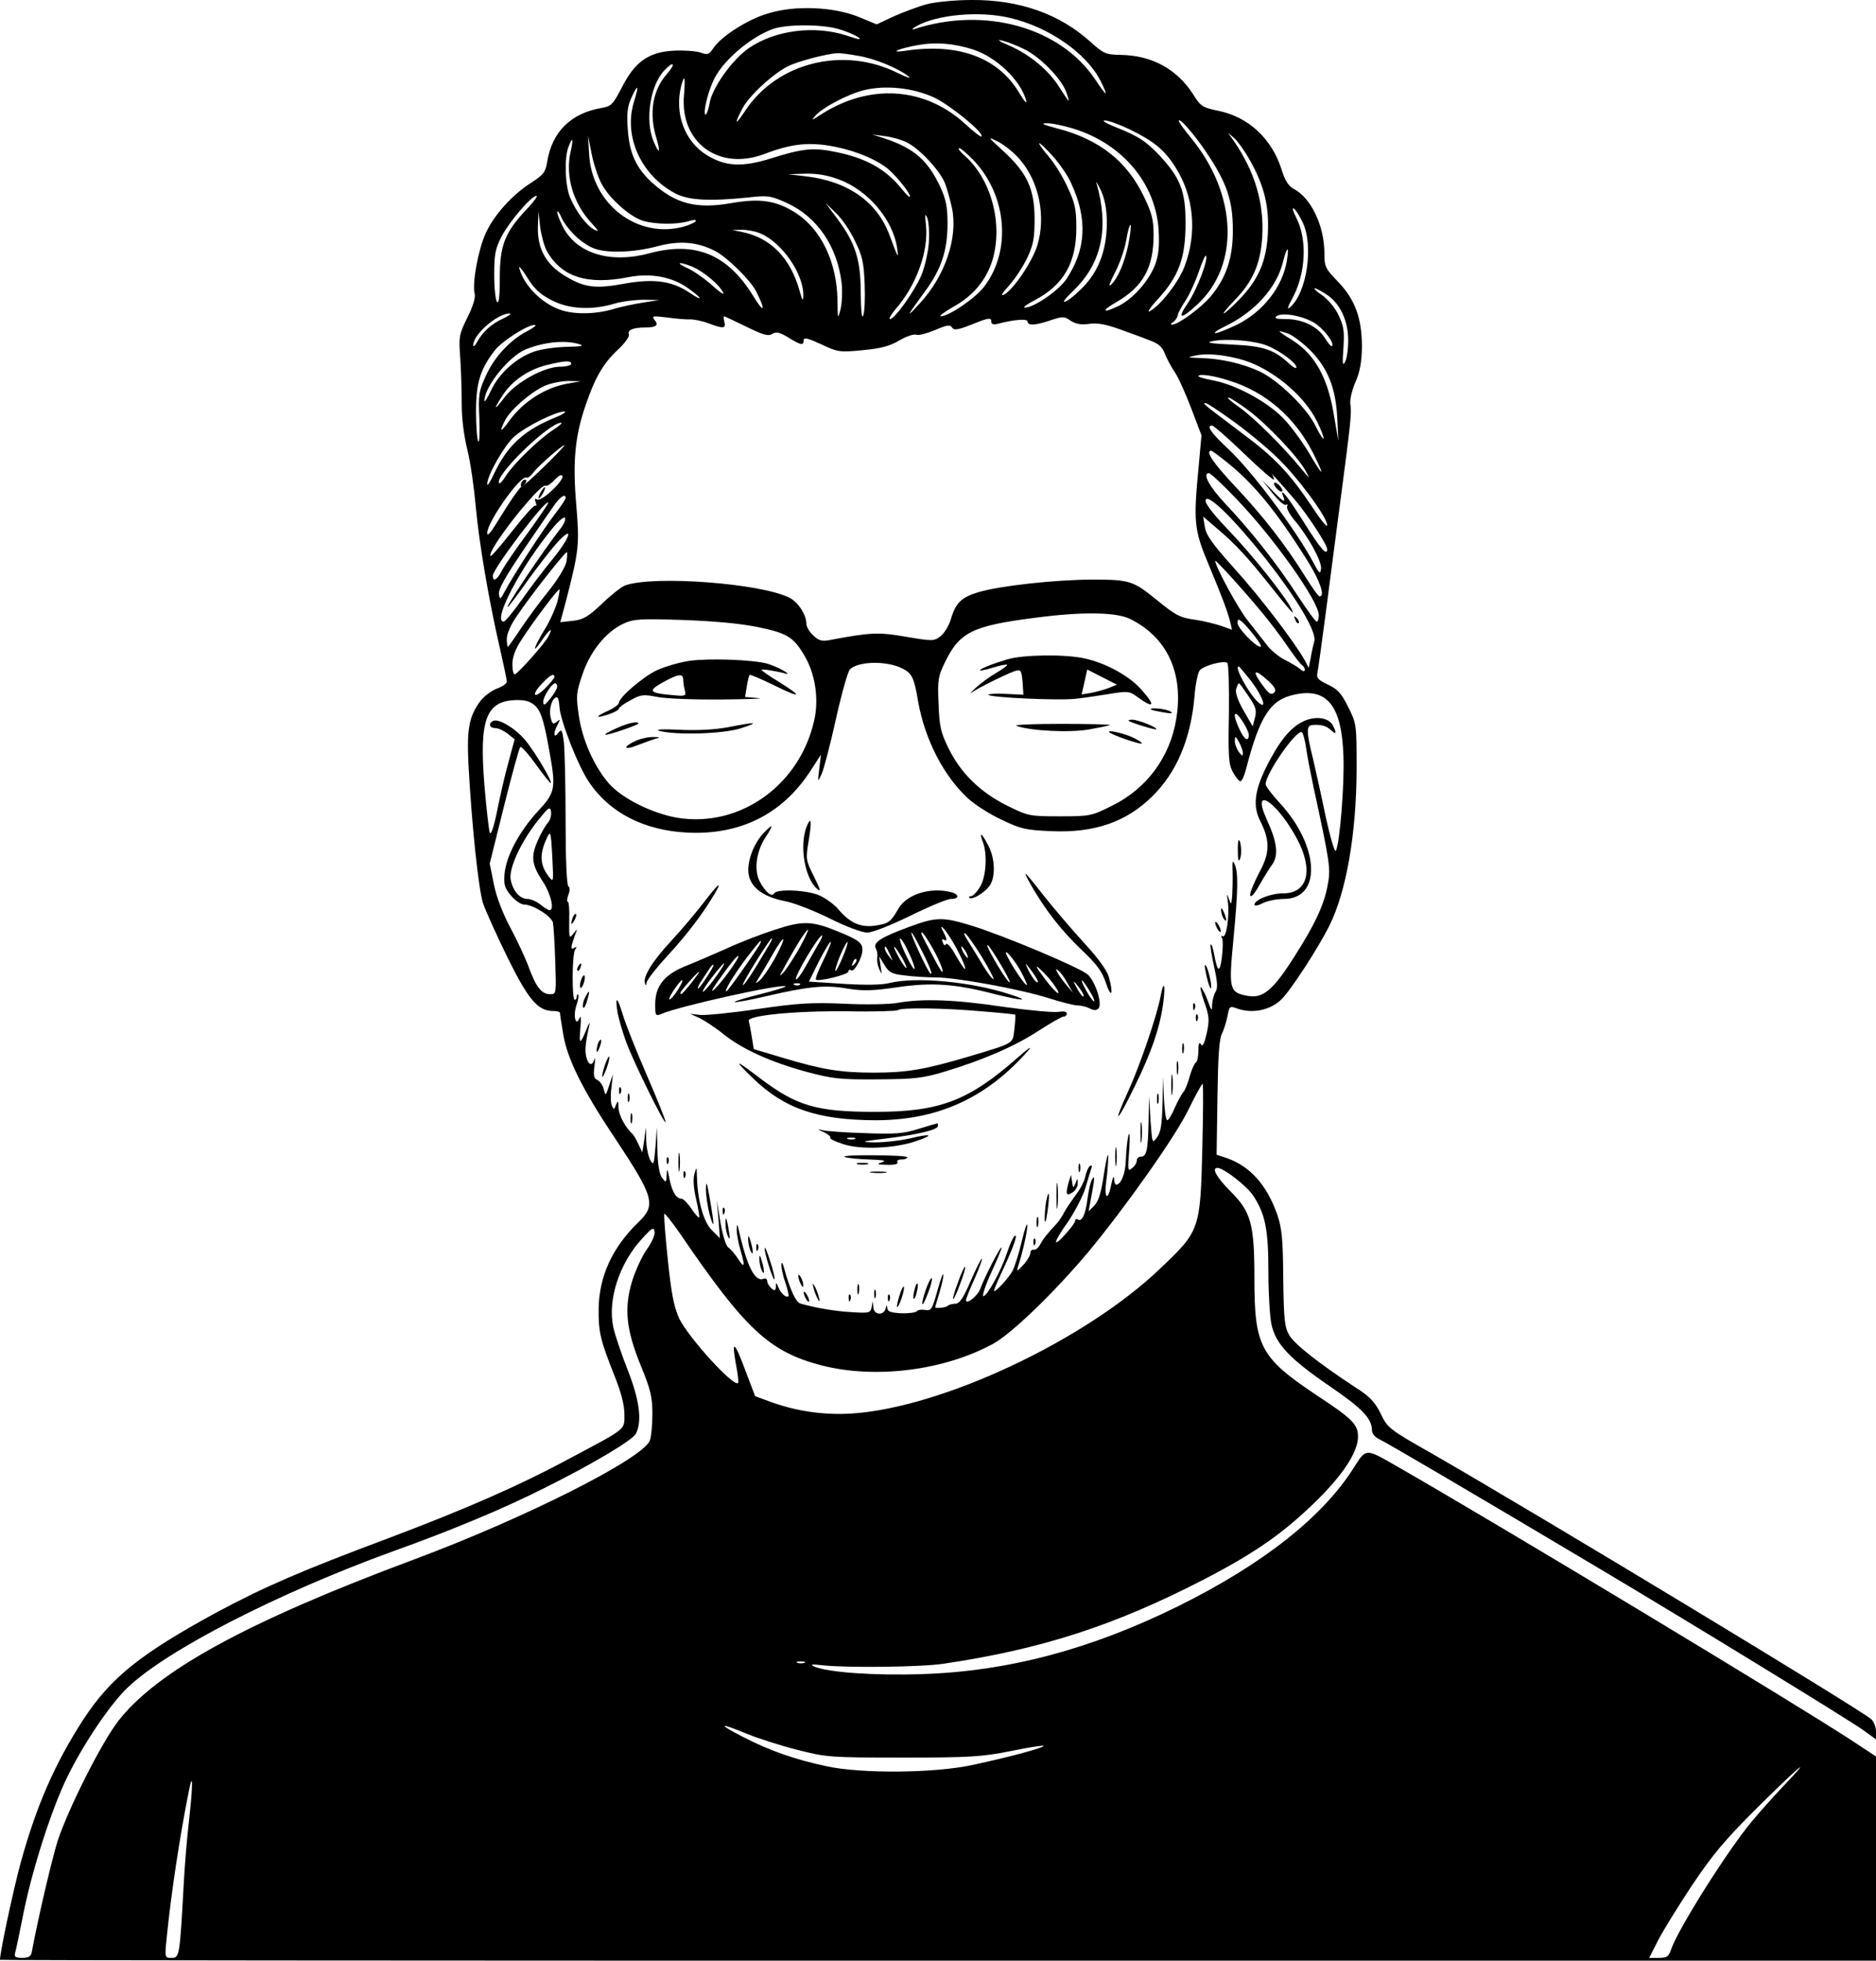 <svg xmlns="http://www.w3.org/2000/svg" version="1.0" preserveAspectRatio="xMidYMid meet" viewBox="114 235.1 670 699.9">

<g transform="translate(0,1152) scale(0.1,-0.1)" fill="#000000" stroke="none">
<path d="M4450 9154 c-30 -8 -83 -28 -117 -43 l-62 -29 -63 26 c-90 37 -229 43 -325 13 -73 -21 -169 -83 -196 -125 -15 -22 -20 -24 -47 -14 -17 5 -60 8 -95 6 -89 -5 -138 -40 -184 -131 -31 -60 -38 -67 -70 -73 -111 -18 -180 -85 -197 -194 -6 -36 -13 -45 -58 -74 -67 -43 -132 -115 -161 -179 -27 -58 -49 -179 -40 -215 4 -15 -5 -45 -26 -87 -30 -61 -31 -68 -25 -147 3 -46 5 -119 5 -164 0 -49 8 -112 20 -160 11 -43 24 -135 30 -202 12 -133 48 -342 87 -510 13 -57 24 -109 24 -116 0 -7 -16 -18 -35 -25 -19 -7 -46 -27 -59 -44 -41 -55 -49 -100 -43 -226 12 -220 36 -446 52 -496 9 -27 49 -115 88 -195 75 -151 108 -190 163 -190 13 0 24 -3 24 -7 0 -5 5 -37 11 -73 14 -89 68 -199 186 -375 140 -211 147 -238 82 -300 -92 -89 -139 -192 -141 -306 -1 -84 6 -113 53 -232 27 -66 39 -113 39 -146 0 -57 12 -48 -195 -158 -182 -98 -372 -181 -648 -285 -310 -116 -440 -172 -612 -264 -274 -149 -379 -233 -478 -384 -102 -158 -167 -307 -223 -510 -26 -95 -74 -319 -74 -347 0 -2 1508 -3 3350 -3 l3350 0 0 364 0 365 -82 54 c-196 129 -1271 777 -1633 984 -108 62 -106 62 -148 -4 -110 -177 -326 -348 -632 -499 -311 -153 -605 -231 -911 -241 -169 -6 -338 6 -386 27 -17 8 -9 9 34 4 94 -9 348 -6 428 6 351 52 612 137 930 301 185 96 283 165 400 279 97 95 150 176 150 231 0 43 -19 63 -150 149 -199 133 -220 173 -220 415 0 196 -12 238 -86 312 -49 49 -68 83 -46 83 22 0 104 -64 127 -98 44 -66 55 -122 55 -273 0 -76 5 -160 11 -188 15 -69 64 -122 209 -221 117 -80 150 -115 150 -158 0 -10 11 -24 25 -30 26 -12 343 -198 795 -467 341 -203 873 -529 933 -571 l47 -34 0 28 c0 16 -8 36 -17 44 -47 40 -1184 727 -1572 950 -150 85 -156 90 -180 141 -21 42 -39 61 -91 94 -128 84 -216 153 -235 185 -17 29 -20 54 -22 204 -1 143 -5 180 -22 229 -37 104 -96 170 -177 199 l-39 13 3 203 c2 144 6 210 16 229 7 14 16 43 20 63 7 36 7 37 37 26 53 -18 116 -5 155 33 34 33 131 182 172 264 60 121 96 326 97 555 0 164 0 165 -30 225 -24 49 -38 64 -72 80 -36 17 -42 24 -38 42 3 13 16 110 30 215 14 106 36 279 50 383 38 287 43 331 38 359 -3 15 4 48 17 79 17 38 23 72 24 127 0 103 -24 169 -85 233 -46 47 -49 54 -49 102 0 98 -48 198 -110 230 -18 10 -31 29 -43 69 -35 110 -118 187 -224 209 -58 12 -65 16 -91 58 -58 91 -147 140 -259 142 -54 1 -61 4 -109 47 -111 100 -254 150 -424 149 -58 0 -129 -7 -160 -15z m297 -49 c138 -32 272 -125 322 -222 32 -63 25 -62 -18 3 -125 186 -395 261 -646 179 -11 -3 -8 1 7 10 73 42 227 56 335 30z m-611 -40 c27 -8 58 -21 69 -29 14 -10 3 -9 -38 5 -116 39 -258 21 -353 -44 -59 -41 -132 -143 -140 -198 -4 -21 -10 -39 -14 -39 -10 0 5 70 25 115 28 70 130 159 214 190 49 18 176 18 237 0z m661 -71 c57 -27 135 -107 151 -154 6 -16 10 -30 8 -30 -2 0 -16 22 -33 48 -37 60 -106 117 -180 149 -32 13 -44 22 -28 18 17 -3 53 -17 82 -31z m-184 -1 c84 -26 172 -110 192 -183 3 -14 -7 -2 -24 26 -75 127 -216 180 -406 152 -67 -10 -23 9 49 21 60 10 123 5 189 -16z m-410 -23 c60 -9 146 -45 182 -74 11 -9 -7 -3 -40 13 -194 96 -430 37 -544 -136 -35 -53 -40 -50 -11 6 22 45 107 124 163 153 36 18 138 45 177 47 8 1 41 -3 73 -9z m-681 -65 c-51 -57 -65 -140 -38 -228 16 -55 11 -62 -10 -12 -31 74 -12 199 38 252 35 37 43 26 10 -12z m61 -74 c-16 -171 125 -274 289 -211 97 37 161 43 251 25 79 -16 153 -48 192 -82 31 -28 75 -83 75 -95 0 -6 -13 6 -29 26 -56 70 -126 110 -234 132 -81 17 -118 14 -235 -23 -104 -32 -162 -28 -229 13 -78 49 -115 148 -90 247 12 44 15 31 10 -32z m-179 -26 c-38 -123 26 -263 149 -327 46 -24 121 -28 258 -14 71 8 80 7 138 -19 109 -49 182 -156 197 -288 3 -28 1 -70 -4 -92 -10 -38 -10 -36 -11 32 -2 136 -58 253 -149 312 -69 44 -127 53 -230 35 -125 -22 -199 -3 -283 73 -57 52 -81 104 -87 191 -4 56 -1 82 13 112 24 53 28 46 9 -15z m1072 16 c59 -28 181 -128 169 -139 -2 -3 -27 16 -55 42 -145 135 -344 149 -520 35 -32 -21 -34 -21 -17 -2 25 28 113 75 172 90 77 19 175 9 251 -26z m699 -114 c86 -42 124 -73 163 -135 66 -103 78 -234 33 -353 -22 -58 -86 -140 -125 -161 -11 -6 2 14 31 45 73 80 97 146 97 267 1 114 -18 163 -90 241 -52 55 -78 72 -164 106 -30 12 -46 22 -35 22 11 1 52 -14 90 -32z m275 -84 c71 -106 93 -170 93 -273 1 -101 -24 -174 -80 -240 -36 -42 -116 -100 -137 -100 -6 0 -5 4 3 9 8 5 16 16 17 24 1 8 14 32 28 53 14 21 35 67 47 102 12 35 23 61 26 58 10 -10 -32 -121 -64 -168 -41 -59 -27 -62 33 -6 152 140 143 392 -21 593 -25 30 -45 58 -45 62 0 16 55 -47 100 -114z m-477 87 c176 -54 295 -196 305 -363 3 -59 0 -89 -13 -124 -22 -56 -76 -118 -126 -144 -60 -30 -70 -22 -13 11 96 55 134 123 134 241 0 53 -6 78 -35 137 -60 125 -158 203 -307 242 -51 13 -63 19 -42 19 18 1 61 -8 97 -19z m-593 -50 c45 -23 115 -98 134 -143 8 -19 19 -60 26 -91 22 -106 -25 -243 -116 -341 -51 -55 -49 -50 19 43 59 80 81 147 81 242 0 60 -5 86 -25 130 -45 97 -94 140 -203 176 l-41 13 45 -6 c25 -3 61 -13 80 -23z m1225 -65 c51 -91 68 -164 63 -260 -5 -100 -35 -167 -104 -237 -26 -27 -50 -48 -54 -48 -3 0 14 21 40 48 65 67 92 130 98 226 7 119 -26 232 -101 341 l-21 30 23 -20 c12 -11 38 -47 56 -80z m-2317 -81 c27 -53 104 -121 151 -134 45 -12 116 -13 159 -1 19 6 30 6 27 1 -3 -5 -22 -14 -43 -20 -165 -45 -329 80 -338 260 l-4 65 13 -65 c7 -36 23 -84 35 -106z m1495 85 c68 -79 93 -202 62 -305 -17 -57 -85 -158 -118 -176 -15 -8 -10 2 17 32 21 23 50 68 65 99 22 47 26 70 26 141 -1 106 -27 162 -112 240 -58 53 -58 53 -16 32 22 -12 57 -40 76 -63z m-1605 29 c-20 -88 9 -185 76 -257 24 -26 26 -31 9 -22 -28 14 -66 65 -87 115 -18 43 -21 141 -6 180 15 40 19 31 8 -16z m1788 -114 c59 -127 53 -236 -18 -342 -28 -41 -117 -102 -148 -101 -8 0 6 11 31 24 107 55 153 135 153 260 0 68 -5 90 -31 145 -16 36 -46 85 -66 108 -52 62 -45 67 10 7 25 -27 57 -73 69 -101z m-346 80 c117 -127 132 -321 35 -448 -31 -41 -126 -106 -155 -106 -8 0 12 15 45 34 71 39 118 96 140 168 38 131 -6 292 -104 375 -14 13 -21 23 -15 23 6 0 30 -21 54 -46z m-483 -66 c103 -38 192 -143 207 -244 6 -42 4 -38 -27 45 -44 120 -150 194 -302 211 l-60 7 62 2 c42 1 81 -6 120 -21z m956 -147 c1 -93 -24 -168 -74 -225 -23 -26 -54 -53 -69 -61 -20 -10 -11 3 30 43 96 96 121 222 76 377 -4 11 3 0 15 -24 14 -30 21 -64 22 -110z m-2074 39 c-76 -81 -94 -127 -94 -242 0 -65 -3 -94 -10 -87 -5 6 -10 49 -10 97 0 75 4 94 28 140 28 52 105 142 123 142 6 0 -11 -23 -37 -50z m1174 -110 c27 -55 32 -77 35 -155 2 -49 0 -100 -5 -112 -5 -15 -8 13 -9 80 0 120 -19 179 -85 267 l-41 55 36 -35 c21 -19 52 -64 69 -100z m1598 68 c42 -82 17 -256 -45 -307 -10 -9 -7 3 8 30 50 91 56 212 15 292 -11 21 -15 36 -9 32 6 -3 20 -24 31 -47z m-2600 -47 c18 -19 48 -40 66 -47 46 -20 145 -17 231 6 79 21 142 16 206 -17 43 -22 125 -103 146 -143 36 -71 30 -83 -9 -19 -92 150 -207 198 -371 154 -141 -38 -261 -1 -310 95 -11 22 -20 45 -20 52 1 7 7 -1 14 -17 7 -17 28 -46 47 -64z m-99 -56 c51 -94 145 -125 294 -95 78 15 156 1 213 -41 51 -36 54 -49 4 -15 -62 42 -127 51 -230 33 -106 -20 -146 -15 -215 27 -68 41 -99 97 -97 175 l2 56 6 -55 c4 -30 14 -68 23 -85z m1365 25 c-3 -36 -15 -87 -27 -115 -24 -56 -95 -155 -111 -155 -6 0 3 16 19 35 74 84 119 207 109 300 -4 40 -4 45 5 25 5 -14 8 -54 5 -90z m713 -2 c-13 -66 -39 -126 -64 -147 -8 -7 -1 12 15 43 16 30 35 82 41 116 5 33 13 59 16 56 2 -3 -1 -34 -8 -68z m-1315 38 c79 -33 157 -147 154 -225 -1 -19 -4 -14 -13 19 -33 118 -103 190 -206 211 l-35 7 33 1 c18 0 48 -5 67 -13z m1881 -97 c-15 -93 -84 -182 -178 -229 -34 -16 -68 -30 -77 -30 -9 0 7 11 34 24 104 50 183 136 206 226 15 60 24 66 15 9z m-2627 -141 c62 -33 144 -37 225 -13 27 8 74 14 105 14 l56 -1 -58 -9 c-31 -5 -81 -15 -109 -24 -59 -17 -128 -19 -177 -5 -70 20 -138 86 -156 150 -4 14 8 0 27 -30 25 -41 46 -61 87 -82z m504 119 c39 -17 94 -62 109 -91 7 -12 -8 -3 -36 22 -26 24 -66 52 -89 63 -48 21 -34 26 16 6z m2261 -97 c50 -30 81 -94 81 -165 0 -33 -5 -69 -12 -79 -8 -15 -9 -3 -5 52 4 59 1 78 -18 117 -12 26 -38 56 -58 70 -43 30 -33 34 12 5z m-2939 -89 c-40 -18 -73 -48 -93 -86 -6 -11 -12 -15 -12 -9 -1 38 86 114 130 114 8 0 -3 -9 -25 -19z m2895 -12 c35 -20 78 -75 67 -85 -3 -3 -13 9 -24 26 -24 42 -80 70 -140 70 -36 0 -44 3 -33 11 21 13 86 2 130 -22z m-2225 10 c17 0 47 -7 68 -15 50 -19 60 -18 54 6 -3 11 -3 20 -1 20 2 0 38 -17 79 -37 61 -30 79 -35 93 -26 15 9 26 6 58 -13 45 -28 54 -29 54 -10 0 12 15 8 63 -14 59 -28 66 -29 148 -21 64 6 96 14 131 35 25 14 52 24 61 20 8 -3 38 5 67 17 42 18 53 20 60 9 7 -11 21 -9 74 12 54 22 66 24 66 11 0 -11 7 -14 23 -10 61 16 107 19 107 8 0 -15 28 -14 83 5 42 14 48 14 71 -2 19 -12 38 -15 67 -11 29 4 60 -2 107 -19 37 -13 86 -31 108 -40 31 -11 45 -23 54 -47 7 -18 23 -48 36 -67 13 -19 39 -78 59 -130 l36 -95 -10 -111 c-19 -197 -17 -225 35 -349 53 -127 68 -169 78 -207 l6 -27 -39 14 c-22 7 -61 17 -88 21 -59 8 -72 15 -140 70 -86 70 -98 74 -230 74 -133 0 -332 -22 -409 -45 -60 -18 -81 -38 -98 -96 -7 -24 -24 -51 -37 -61 -23 -18 -29 -18 -123 -2 -99 17 -126 16 -274 -12 -26 -5 -38 -2 -58 17 -13 12 -24 31 -24 41 0 32 -29 77 -60 93 -101 52 -488 81 -588 44 -13 -5 -50 -34 -82 -65 -50 -47 -67 -57 -104 -61 l-45 -5 21 78 c46 179 48 199 36 342 -13 150 -5 243 33 353 34 101 64 151 114 198 26 24 44 49 41 56 -6 16 15 25 58 25 40 0 50 8 33 28 -10 13 -5 14 43 8 30 -4 69 -8 85 -7z m-580 -41 c-62 -31 -121 -95 -150 -161 -25 -54 -27 -68 -23 -153 2 -51 0 -88 -4 -81 -4 6 -8 55 -8 107 0 102 15 150 66 217 26 34 118 93 144 92 8 0 -3 -9 -25 -21z m2795 -70 c63 -64 91 -136 96 -243 l4 -80 -15 86 c-22 139 -68 222 -150 274 -25 15 -45 29 -45 31 0 2 14 -2 31 -8 16 -6 52 -33 79 -60z m-154 17 c47 -19 104 -62 104 -77 0 -7 -12 0 -27 14 -53 49 -91 62 -203 67 -79 4 -96 7 -70 12 50 11 152 2 196 -16z m-2456 5 c18 -6 5 -8 -46 -9 -39 -1 -91 -8 -116 -17 -63 -21 -126 -78 -154 -138 -13 -28 -24 -45 -24 -38 0 50 87 159 148 184 67 27 143 34 192 18z m2355 -52 c108 -27 231 -126 279 -224 15 -31 25 -58 23 -60 -3 -3 -15 17 -28 43 -30 64 -133 164 -200 196 -63 29 -139 46 -212 48 -48 2 -50 2 -17 9 38 8 93 4 155 -12z m-2385 -18 c0 -5 -18 -10 -39 -10 -57 0 -157 -55 -198 -108 -39 -52 -43 -47 -7 7 34 52 92 91 157 107 66 16 87 17 87 4z m2351 -60 c129 -40 234 -131 298 -257 45 -90 38 -90 -14 -1 -25 42 -67 99 -93 125 -58 59 -166 117 -244 133 -32 6 -58 13 -58 16 0 10 53 3 111 -16z m-2362 -10 c-81 -14 -160 -64 -210 -133 -31 -43 -38 -43 -15 2 20 38 90 99 140 122 22 10 61 18 86 18 l45 -1 -46 -8z m2430 -96 c68 -51 177 -166 204 -216 17 -31 16 -30 -15 7 -67 82 -175 188 -223 221 -27 19 -45 34 -38 34 6 0 38 -21 72 -46z m-57 -37 c48 -34 120 -93 160 -132 72 -69 178 -212 178 -241 0 -9 -24 20 -52 63 -84 125 -135 179 -258 270 -135 102 -137 103 -124 103 5 0 48 -28 96 -63z m-2423 10 c-109 -45 -168 -100 -215 -200 -13 -29 -24 -45 -24 -36 0 31 61 138 97 170 41 36 148 89 178 89 11 0 -5 -11 -36 -23z m-4 -43 c-53 -35 -141 -121 -167 -162 -11 -18 -23 -31 -25 -28 -22 22 177 216 221 216 6 0 -7 -12 -29 -26z m2469 -85 c58 -56 106 -97 106 -92 0 5 -3 13 -7 19 -14 17 31 -32 79 -88 45 -52 118 -163 118 -180 0 -25 -25 3 -81 93 -59 94 -91 134 -76 96 10 -25 1 -21 -39 21 l-36 37 37 -47 c21 -26 42 -45 48 -41 5 3 7 1 4 -5 -4 -5 8 -29 27 -51 51 -61 98 -148 94 -173 -3 -20 -7 -16 -27 22 -60 114 -220 328 -305 407 -61 57 -79 83 -57 83 5 0 57 -45 115 -101z m-2499 -44 c-42 -41 -78 -73 -80 -72 -6 2 -45 -55 -92 -132 -21 -34 -33 -48 -33 -35 0 40 121 211 141 198 4 -2 14 5 23 17 14 21 103 99 112 99 3 0 -29 -34 -71 -75z m2443 9 c95 -77 177 -179 286 -354 41 -67 59 -120 39 -120 -5 0 -27 32 -51 70 -68 110 -151 217 -250 322 -79 84 -109 128 -86 128 3 0 31 -21 62 -46z m-2417 -96 c-24 -23 -46 -36 -53 -32 -8 5 -9 2 -5 -10 4 -9 3 -15 -1 -12 -5 3 -41 -38 -82 -90 -40 -51 -75 -92 -78 -90 -16 17 178 263 197 251 5 -2 19 7 32 21 15 16 25 21 28 13 2 -7 -15 -30 -38 -51z m2440 -25 c135 -139 299 -370 299 -420 0 -13 -3 -23 -7 -23 -5 0 -35 42 -68 92 -71 110 -167 232 -259 329 -58 62 -83 109 -58 109 5 0 47 -39 93 -87z m-2391 -2 c0 -4 -17 -30 -38 -57 -41 -53 -148 -217 -178 -274 -17 -32 -19 -33 -22 -12 -3 17 24 64 89 160 51 75 102 149 113 164 21 27 36 35 36 19z m2502 -219 c113 -144 181 -260 172 -292 -4 -14 -10 -41 -13 -60 l-7 -35 -13 25 c-36 65 -159 226 -251 328 -79 88 -103 121 -107 150 l-6 37 49 -42 c65 -55 108 -101 189 -203 78 -98 92 -113 77 -84 -25 49 -138 190 -222 278 -64 67 -88 100 -84 111 9 23 107 -75 216 -213z m-2636 96 c-42 -56 -84 -118 -93 -135 -17 -34 -33 -43 -33 -19 0 24 187 272 198 261 2 -2 -31 -50 -72 -107z m115 13 c-61 -77 -215 -307 -184 -276 5 6 37 48 70 95 34 47 79 105 101 130 62 68 52 25 -12 -54 -30 -36 -80 -102 -111 -146 -31 -44 -61 -80 -66 -80 -42 0 60 195 175 334 22 27 42 43 44 36 3 -7 -5 -24 -17 -39z m22 -117 c-3 -17 -29 -61 -60 -100 -31 -38 -76 -99 -101 -136 -25 -38 -47 -68 -48 -68 -2 0 -4 13 -4 29 0 17 15 52 38 84 47 70 173 230 177 225 1 -1 1 -17 -2 -34z m2478 -174 c32 -38 76 -96 98 -129 23 -33 45 -63 51 -66 5 -3 10 -11 10 -17 0 -7 -7 -6 -17 3 -10 8 -35 23 -57 34 -21 11 -50 35 -64 55 -15 19 -44 56 -65 83 -32 38 -117 194 -117 214 0 6 89 -91 161 -177z m-2511 29 c-7 -24 -27 -69 -46 -99 -39 -64 -46 -92 -9 -37 28 41 42 50 24 15 -13 -26 -107 -131 -120 -136 -5 -2 -9 14 -9 35 0 27 10 54 33 89 42 65 131 183 135 179 2 -2 -2 -23 -8 -46z m2045 -59 c133 -65 193 -193 166 -357 -22 -136 -105 -249 -229 -310 -74 -37 -79 -38 -187 -38 -108 0 -113 1 -188 38 -96 48 -165 115 -209 204 -29 59 -33 79 -36 161 -4 83 -1 98 22 145 53 110 98 132 325 161 167 22 286 20 336 -4z m-1331 -29 c108 -22 131 -36 171 -106 35 -60 48 -142 36 -212 -45 -240 -264 -401 -493 -363 -90 16 -197 69 -244 123 -52 60 -95 156 -107 243 -10 69 -9 81 13 145 27 82 84 152 145 181 36 17 57 19 210 14 112 -4 204 -12 269 -25z m1777 -33 c17 -21 26 -38 21 -38 -18 0 -82 67 -82 85 0 15 3 15 15 5 9 -7 29 -30 46 -52z m-1259 -115 c35 -17 43 -33 57 -118 24 -135 90 -264 177 -345 25 -23 79 -58 121 -77 68 -33 86 -37 177 -41 155 -7 270 33 363 126 86 85 136 205 149 354 3 43 12 84 18 93 12 17 84 37 99 28 5 -3 7 -85 6 -182 -3 -152 -1 -180 14 -208 10 -18 22 -33 27 -33 5 0 14 19 20 43 50 192 87 249 176 267 114 24 166 -41 172 -219 4 -101 -13 -313 -27 -339 -4 -7 -20 47 -36 120 -15 73 -36 167 -46 210 -24 96 -24 118 -1 119 30 2 47 -2 65 -18 19 -18 22 -11 7 17 -15 28 -63 34 -105 14 -47 -22 -87 -72 -132 -162 -43 -86 -49 -141 -22 -194 33 -65 34 -108 5 -167 -36 -69 -47 -101 -38 -101 5 0 19 19 32 43 13 23 32 54 43 69 24 33 19 80 -19 162 -57 125 36 65 108 -69 60 -112 39 -195 -49 -195 -45 0 -103 -23 -103 -41 0 -5 13 -3 30 6 16 8 50 15 75 15 136 0 128 187 -13 341 -29 31 -52 62 -52 68 0 38 111 198 130 186 4 -3 11 -29 15 -58 4 -28 16 -90 26 -137 59 -271 62 -292 51 -349 -13 -73 -46 -143 -125 -266 -72 -112 -108 -141 -161 -131 -66 12 -68 23 -51 201 17 177 18 241 4 270 -7 15 -8 9 -7 -25 1 -25 0 -63 -1 -85 -3 -37 -4 -38 -12 -15 -7 21 -8 20 -4 -9 7 -48 -5 -132 -18 -124 -6 3 -7 1 -3 -6 4 -6 4 -37 0 -68 -7 -59 -16 -56 -28 11 -4 21 -9 36 -12 33 -3 -2 3 -37 12 -78 12 -55 14 -77 5 -91 -6 -10 -11 -30 -12 -45 0 -25 -2 -24 -15 12 -8 22 -19 44 -24 49 -6 6 -1 -16 10 -49 19 -53 20 -66 10 -114 -9 -38 -15 -50 -21 -40 -6 10 -9 2 -9 -23 0 -20 -4 -40 -10 -43 -5 -3 -14 -25 -21 -48 -6 -23 -16 -49 -23 -57 -7 -8 -21 -34 -31 -57 -10 -24 -22 -43 -26 -43 -5 0 -10 35 -12 78 l-3 77 -2 -95 c-2 -73 -6 -102 -19 -120 -18 -25 -18 -24 -24 60 l-5 85 -2 -92 c-2 -101 -7 -123 -28 -123 -8 0 -14 -6 -14 -14 0 -7 -7 -20 -17 -27 -15 -13 -16 -8 -10 66 3 47 2 68 -3 50 -4 -16 -8 -55 -9 -85 -1 -49 -17 -90 -35 -90 -3 0 -6 8 -7 18 -1 19 -4 11 -13 -30 -11 -49 -23 -30 -15 25 4 28 7 68 7 87 0 19 -7 -8 -15 -60 -10 -69 -20 -100 -35 -115 l-20 -20 6 33 c17 90 17 97 7 82 -6 -8 -13 -40 -17 -70 -7 -57 -20 -84 -35 -74 -5 3 -9 1 -9 -5 0 -5 -16 -27 -35 -48 -48 -53 -44 -30 11 47 24 36 52 90 61 120 9 30 18 61 21 69 3 8 1 12 -5 8 -6 -4 -13 -21 -17 -38 -3 -17 -19 -47 -35 -67 -15 -21 -34 -48 -41 -62 -7 -14 -20 -33 -29 -42 -30 -32 -46 -52 -57 -73 -6 -11 -16 -19 -22 -17 -7 1 -12 -4 -12 -12 0 -8 -12 -28 -26 -43 -20 -22 -24 -24 -19 -8 17 51 35 131 34 150 -1 11 -10 -15 -20 -58 -10 -42 -25 -90 -33 -105 -14 -26 -66 -82 -66 -70 0 3 15 39 34 79 38 82 54 130 38 114 -5 -5 -17 -32 -26 -60 -21 -62 -67 -147 -83 -153 -7 -2 5 36 27 84 22 48 39 88 37 90 -4 4 -62 -108 -76 -148 -10 -26 -51 -58 -51 -40 0 5 14 40 31 77 16 37 28 69 26 71 -2 2 -20 -33 -40 -79 -27 -63 -40 -82 -56 -82 -11 0 -23 -4 -27 -8 -7 -6 -44 -10 -44 -4 0 1 7 24 15 51 8 27 15 56 14 65 0 9 -10 -17 -21 -57 -19 -68 -22 -73 -45 -69 -13 2 -26 0 -29 -5 -3 -4 -28 -8 -55 -7 -37 2 -49 6 -50 18 -1 13 -2 13 -6 -1 -7 -27 -43 -23 -44 5 l-2 22 -4 -22 c-4 -21 -9 -22 -71 -18 -59 3 -133 16 -184 31 -16 5 -37 51 -57 124 -6 22 -10 27 -10 14 -1 -12 6 -41 14 -64 8 -24 13 -45 11 -48 -8 -7 -27 9 -36 32 -8 18 -9 19 -9 2 -1 -15 -4 -16 -16 -6 -8 7 -15 19 -15 26 0 7 -6 11 -13 8 -31 -12 -60 45 -90 181 -4 16 -5 14 -6 -6 0 -14 6 -48 14 -74 17 -58 14 -66 -10 -28 -10 15 -25 33 -34 39 -9 7 -20 44 -28 90 l-13 79 6 -68 5 -68 -29 29 c-30 30 -51 107 -53 193 -1 34 -1 34 -9 7 -5 -18 -3 -51 6 -89 8 -34 13 -64 11 -66 -2 -2 -15 12 -28 32 -13 19 -29 35 -35 35 -19 0 -34 25 -43 71 -7 37 -9 39 -10 14 -2 -29 -2 -29 -16 -11 -10 13 -16 47 -17 100 l-2 81 -5 -70 c-5 -62 -7 -68 -18 -48 -7 12 -14 43 -15 70 l-1 48 -6 -45 -7 -45 -14 30 c-8 17 -17 32 -20 35 -26 23 -50 68 -51 94 0 26 -2 28 -9 11 -7 -18 -8 -19 -15 -2 -4 9 -5 39 -1 65 l5 47 -13 -40 c-13 -39 -13 -40 -20 -13 -4 15 -15 29 -23 32 -12 5 -14 16 -10 49 3 23 3 34 0 25 -7 -26 -22 -22 -29 8 -6 23 -3 51 11 114 3 14 -1 7 -10 -14 -23 -58 -28 -57 -22 4 3 32 2 47 -3 35 -14 -34 -24 9 -11 46 6 18 9 35 6 37 -3 3 -5 0 -5 -6 0 -7 -3 -12 -7 -12 -11 0 -10 162 1 179 7 10 6 12 -4 6 -13 -8 -12 3 5 50 8 20 8 20 -8 0 -14 -18 -15 -15 -14 48 1 37 -1 67 -5 67 -4 0 -3 11 2 25 6 15 6 26 0 30 -6 4 -10 99 -10 233 0 125 -3 251 -6 280 -6 46 -8 50 -20 35 -17 -23 -19 -1 -2 30 10 19 9 20 -4 9 -13 -10 -16 -8 -22 19 -6 30 7 69 23 69 4 0 8 -15 9 -33 2 -48 67 -214 107 -272 74 -108 195 -170 348 -178 189 -10 340 65 440 218 l39 60 -6 -50 c-6 -49 -6 -50 8 -20 8 17 31 105 51 195 20 91 43 171 50 179 29 30 132 32 187 4z m1247 -46 c40 -53 58 -103 27 -77 -32 26 -90 130 -72 130 2 0 22 -24 45 -53z m60 2 c25 -23 30 -34 22 -42 -9 -9 -17 -6 -32 13 -50 64 -45 79 10 29z m-2549 13 c0 -4 -16 -23 -35 -42 -41 -40 -48 -20 -7 21 27 29 42 36 42 21z m10 -34 c0 -7 -11 -26 -25 -43 -19 -24 -24 -26 -25 -12 0 19 30 66 43 67 4 0 7 -6 7 -12z m2469 -34 c26 -38 30 -50 23 -77 l-8 -31 -33 57 c-21 37 -30 64 -26 77 3 11 8 20 10 20 2 0 17 -21 34 -46z m-2545 -37 c17 -17 28 -50 44 -137 29 -157 28 -167 -38 -238 -65 -71 -112 -158 -118 -222 -3 -39 0 -51 23 -78 15 -18 36 -32 47 -32 32 0 98 -42 103 -65 2 -11 6 -73 8 -137 4 -116 4 -118 -18 -118 -30 0 -50 24 -76 95 -12 33 -42 97 -66 142 -27 51 -50 109 -59 155 l-15 74 51 205 c28 112 54 207 58 211 4 4 29 -24 56 -62 28 -38 51 -68 53 -66 6 6 -58 114 -93 155 -37 43 -96 77 -114 66 -17 -10 -11 -25 9 -25 10 0 30 -9 44 -20 l25 -20 -22 -82 c-13 -46 -31 -125 -41 -176 -12 -58 -22 -86 -26 -75 -3 10 -12 86 -19 170 -19 237 6 302 118 303 32 0 49 -6 66 -23z m2546 -101 c0 -27 -16 -18 -33 19 -26 55 -21 76 8 33 14 -20 25 -44 25 -52z m-21 -66 c0 -11 -3 -10 -14 4 -8 11 -15 29 -15 40 1 19 2 19 15 -4 8 -14 14 -32 14 -40z m-2483 -249 c-8 -9 -25 -38 -36 -64 -25 -57 -21 -85 20 -147 27 -41 41 -100 23 -100 -5 0 -19 9 -33 20 -14 11 -34 20 -46 20 -27 0 -52 28 -60 68 -8 40 36 135 97 212 39 48 44 52 47 31 2 -12 -3 -30 -12 -40z m17 -130 c4 -82 4 -83 -14 -60 -28 37 -32 72 -13 120 21 50 21 49 27 -60z m2321 -1033 c-7 -288 -9 -293 -149 -426 -269 -258 -783 -499 -1105 -519 -101 -6 -200 9 -294 44 l-49 18 -38 100 c-38 101 -47 102 -29 5 6 -29 8 -55 6 -58 -16 -15 -177 162 -210 230 -19 42 -28 86 -41 211 -9 87 -15 161 -12 163 2 2 26 -28 54 -68 235 -345 320 -424 507 -473 191 -49 435 -19 611 76 66 35 222 186 342 329 132 159 311 412 357 507 25 51 48 93 51 93 3 0 2 -105 -1 -232z m-1984 -359 c-17 -24 -40 -74 -52 -112 -30 -98 -22 -174 31 -304 35 -85 41 -112 41 -171 0 -39 -4 -82 -9 -95 -25 -65 -447 -278 -848 -427 -593 -221 -913 -397 -1051 -575 -60 -78 -177 -310 -216 -427 -20 -63 -72 -285 -92 -395 -3 -18 -11 -23 -35 -23 -24 0 -29 4 -25 18 3 9 17 76 31 147 31 153 100 368 155 480 57 117 153 260 215 319 139 134 538 338 945 486 215 77 397 153 544 227 169 84 314 170 327 194 23 44 13 121 -29 227 -22 56 -46 126 -52 155 -20 97 22 226 102 313 37 41 43 44 46 26 2 -11 -11 -40 -28 -63z m563 -1476 c-7 -2 -19 -2 -25 0 -7 3 -2 5 12 5 14 0 19 -2 13 -5z m-206 -253 c39 -16 120 -42 179 -57 106 -27 117 -28 379 -28 241 0 282 3 384 23 62 13 115 21 118 19 5 -6 -121 -40 -252 -68 -135 -30 -399 -32 -523 -5 -112 24 -202 55 -297 104 -94 48 -89 54 12 12z m3702 -187 c-36 -38 -85 -93 -110 -123 -87 -103 -264 -384 -290 -458 -9 -28 -16 -32 -45 -32 l-34 0 30 59 c16 33 71 121 121 197 75 112 119 165 236 281 148 147 206 195 92 76z m-5693 -114 c-8 -68 -17 -176 -20 -239 -14 -254 -15 -260 -43 -260 -24 0 -25 0 -18 68 15 154 47 367 81 535 13 65 13 12 0 -104z"/>
<path d="M5690 7442 c0 -5 7 -15 15 -22 8 -7 15 -8 15 -2 0 5 -7 15 -15 22 -8 7 -15 8 -15 2z"/>
<path d="M3007 7453 c-4 -3 -7 -11 -7 -17 0 -6 5 -5 12 2 6 6 9 14 7 17 -3 3 -9 2 -12 -2z"/>
<path d="M3070 7410 c-6 -11 -8 -20 -6 -20 3 0 10 9 16 20 6 11 8 20 6 20 -3 0 -10 -9 -16 -20z"/>
<path d="M5766 6957 c3 -10 9 -15 12 -12 3 3 0 11 -7 18 -10 9 -11 8 -5 -6z"/>
<path d="M4740 6816 c-54 -16 -100 -34 -100 -40 0 -2 21 2 47 10 25 8 48 12 50 10 2 -2 -15 -15 -39 -29 -24 -14 -57 -38 -74 -54 -16 -15 -23 -23 -15 -17 21 16 131 70 157 78 20 6 22 2 26 -39 l3 -46 -62 3 c-35 2 -63 0 -63 -3 0 -10 260 -22 315 -14 28 3 81 11 118 17 62 10 70 10 95 -8 65 -48 72 -36 15 27 -43 47 -126 92 -201 108 -70 15 -215 13 -272 -3z m362 -102 c-15 -6 -43 -14 -63 -18 l-36 -6 10 44 10 45 53 -27 53 -27 -27 -11z"/>
<path d="M5251 6636 c2 -2 22 -6 44 -10 29 -5 36 -4 25 3 -13 10 -79 16 -69 7z"/>
<path d="M5171 6596 c8 -7 99 -35 99 -30 0 8 -67 34 -86 34 -10 0 -15 -2 -13 -4z"/>
<path d="M4770 6578 c48 -18 190 -25 259 -13 39 7 73 14 75 16 2 2 -76 4 -174 4 -99 0 -171 -3 -160 -7z"/>
<path d="M5102 6555 c9 -10 112 -45 116 -40 2 2 -9 10 -25 18 -32 17 -102 33 -91 22z"/>
<path d="M3602 6810 c-34 -5 -86 -20 -115 -33 -51 -24 -137 -98 -137 -118 0 -5 -19 -19 -42 -29 -47 -21 -40 -27 11 -9 17 6 31 14 31 18 0 4 18 18 41 30 38 21 46 22 97 12 31 -6 133 -10 231 -9 97 1 155 3 129 5 l-47 4 6 37 c3 20 8 39 10 42 2 2 42 -15 89 -38 97 -48 103 -41 14 14 -33 20 -60 39 -60 42 0 4 56 -5 88 -14 9 -3 6 2 -8 10 -14 9 -41 20 -60 26 -51 14 -205 20 -278 10z m-22 -67 c0 -10 3 -27 6 -39 5 -20 3 -21 -48 -16 -80 7 -85 15 -31 45 56 31 73 33 73 10z"/>
<path d="M3343 6570 c-62 -28 -53 -32 17 -8 33 11 60 22 60 24 0 10 -38 2 -77 -16z"/>
<path d="M3740 6573 c-48 -9 -110 -12 -175 -9 -60 3 -88 1 -70 -4 60 -16 227 -11 290 9 71 23 57 24 -45 4z"/>
<path d="M3414 6526 c-52 -23 -49 -38 3 -17 26 10 57 21 68 24 14 3 11 5 -10 5 -16 1 -44 -5 -61 -12z"/>
<path d="M4020 6216 c-25 -67 -6 -180 37 -219 16 -14 14 -5 -10 43 -29 58 -30 62 -19 127 12 72 9 92 -8 49z"/>
<path d="M3865 6193 c-36 -40 -59 -105 -51 -147 9 -47 54 -79 130 -94 32 -6 104 -34 160 -62 58 -29 115 -50 133 -50 19 0 82 25 154 60 67 33 132 60 145 60 30 0 31 16 2 24 -74 19 -158 -6 -189 -58 -28 -49 -36 -54 -82 -61 -53 -8 -91 9 -132 57 -15 18 -45 40 -67 50 -44 20 -153 25 -163 8 -9 -15 -32 5 -52 43 -21 41 -12 107 21 157 31 47 27 51 -9 13z"/>
<path d="M4650 6164 c17 -44 12 -126 -10 -161 -11 -18 -25 -33 -32 -33 -6 0 -9 -3 -6 -6 9 -8 50 15 70 40 24 29 23 98 -2 146 -23 45 -35 53 -20 14z"/>
<path d="M5561 6128 c0 -31 3 -37 8 -24 7 18 3 66 -5 66 -2 0 -4 -19 -3 -42z"/>
<path d="M4826 6003 c50 -86 106 -157 176 -224 55 -52 74 -77 88 -120 20 -57 27 -39 10 23 -7 24 -39 68 -90 123 -43 47 -106 121 -141 165 -34 44 -64 80 -66 80 -3 0 8 -21 23 -47z"/>
<path d="M3654 5948 c-27 -35 -79 -97 -117 -138 -68 -73 -103 -130 -93 -153 2 -7 5 -5 5 4 1 9 34 52 74 95 72 79 124 147 166 217 34 56 18 45 -35 -25z"/>
<path d="M5501 5920 c0 -8 4 -22 9 -30 12 -18 12 -2 0 25 -6 13 -9 15 -9 5z"/>
<path d="M3186 5895 c-9 -26 -7 -32 5 -12 6 10 9 21 6 23 -2 3 -7 -2 -11 -11z"/>
<path d="M4386 5860 c-103 -38 -129 -56 -118 -77 5 -9 7 -23 5 -32 -2 -9 1 -27 7 -41 10 -23 10 -22 5 10 l-5 35 19 -31 c16 -27 27 -32 72 -37 30 -4 79 -7 110 -7 73 0 303 -42 404 -74 44 -14 90 -26 103 -26 13 0 33 -5 44 -11 14 -7 23 -8 31 0 15 15 -10 95 -38 121 -26 24 -301 140 -419 176 -99 30 -123 30 -220 -6z m150 -42 c28 -44 57 -108 50 -108 -3 0 -17 22 -33 49 -15 28 -30 45 -34 40 -4 -7 -9 -4 -12 6 -4 9 -3 13 3 10 13 -8 13 1 0 26 -20 36 0 19 26 -23z m-111 -29 c33 -63 50 -107 37 -94 -12 12 -73 145 -67 145 3 0 16 -23 30 -51z m39 7 c28 -47 48 -96 41 -96 -3 0 -19 28 -37 63 -41 77 -41 77 -35 77 3 0 17 -20 31 -44z m182 -42 c25 -41 44 -77 42 -80 -3 -2 -21 21 -40 53 -19 32 -43 71 -54 88 -10 16 -14 26 -7 22 7 -4 33 -41 59 -83z m-271 36 c20 -39 36 -80 30 -80 -5 0 -31 49 -45 85 -13 34 -4 31 15 -5z m346 -76 c22 -38 32 -60 21 -49 -22 23 -92 146 -73 129 7 -6 30 -42 52 -80z m-402 46 c11 -24 11 -24 -3 -6 -9 11 -16 24 -16 30 0 12 5 7 19 -24z m40 -6 c12 -20 20 -38 18 -40 -2 -2 -14 14 -26 36 -28 50 -21 53 8 4z m231 16 c6 -11 8 -20 6 -20 -3 0 -10 9 -16 20 -6 11 -8 20 -6 20 3 0 10 -9 16 -20z m195 -67 c14 -26 24 -48 22 -50 -4 -4 -45 55 -67 97 -25 47 17 3 45 -47z m57 -27 c7 -13 7 -16 -1 -12 -6 4 -18 22 -27 39 -14 30 -14 31 1 12 9 -11 21 -28 27 -39z m60 -19 c39 -55 10 -37 -32 20 -31 41 -35 51 -16 33 16 -14 37 -38 48 -53z m51 1 l19 -33 -21 25 c-12 14 -27 34 -33 45 -9 17 -9 18 3 8 8 -6 22 -26 32 -45z m57 -43 c0 -11 -14 7 -31 40 -7 13 -3 12 10 -5 11 -14 21 -29 21 -35z m20 19 c12 -19 20 -37 18 -39 -2 -3 -15 13 -27 35 -28 50 -21 53 9 4z"/>
<path d="M3910 5851 c-47 -15 -126 -45 -175 -68 -50 -22 -117 -51 -150 -64 -73 -30 -105 -71 -105 -135 0 -41 1 -43 23 -34 65 28 432 109 443 98 2 -2 -39 -15 -91 -28 -52 -13 -93 -25 -91 -28 3 -2 53 7 113 21 151 35 210 41 290 27 57 -9 89 -8 179 5 123 18 206 12 348 -25 100 -25 131 -25 51 0 -137 45 -335 63 -428 40 -27 -7 -86 -8 -165 -3 l-123 8 36 73 c21 40 39 71 42 69 2 -3 -10 -33 -27 -67 -17 -34 -29 -65 -26 -68 9 -8 116 18 116 29 0 6 4 8 10 4 11 -7 40 46 40 73 0 25 -12 35 -85 65 -94 39 -128 40 -225 8z m88 -61 c-18 -33 -44 -72 -56 -88 -22 -24 -21 -22 4 23 39 71 73 125 80 125 2 0 -10 -27 -28 -60z m64 8 c-10 -18 -31 -55 -46 -81 -15 -27 -30 -46 -33 -44 -8 8 81 157 93 157 3 0 -3 -15 -14 -32z m-183 -15 c-52 -89 -82 -133 -86 -130 -4 5 97 167 104 167 3 0 -5 -17 -18 -37z m28 -36 c-20 -35 -44 -70 -54 -78 -17 -13 -17 -13 -2 11 9 14 31 51 49 83 18 32 35 56 37 53 3 -3 -11 -34 -30 -69z m-54 50 c-29 -47 -114 -167 -119 -167 -9 0 25 56 71 118 26 34 49 62 51 62 3 0 1 -6 -3 -13z m296 -46 c-12 -29 -23 -50 -25 -48 -3 2 5 27 17 56 12 28 24 50 26 47 2 -2 -6 -27 -18 -55z m-408 -54 c-45 -61 -79 -91 -41 -36 49 69 73 99 77 95 3 -2 -14 -29 -36 -59z m450 30 c-10 -9 -11 -8 -5 6 3 10 9 15 12 12 3 -3 0 -11 -7 -18z m-527 -46 c-14 -23 -29 -41 -31 -41 -3 0 1 10 9 23 8 12 21 32 29 44 7 12 15 20 17 18 2 -2 -9 -22 -24 -44z m34 3 c-31 -44 -60 -73 -43 -43 14 24 66 89 71 89 3 0 -10 -21 -28 -46z m-89 -24 c-31 -38 -39 -46 -39 -35 0 6 61 75 67 75 2 0 -11 -18 -28 -40z m-38 -7 c-15 -29 -40 -59 -41 -50 0 10 39 67 46 67 3 0 0 -8 -5 -17z m426 1 c-3 -3 -12 -4 -19 -1 -8 3 -5 6 6 6 11 1 17 -2 13 -5z"/>
<path d="M5480 5875 c0 -5 5 -17 10 -25 5 -8 10 -10 10 -5 0 6 -5 17 -10 25 -5 8 -10 11 -10 5z"/>
<path d="M3205 5719 c-4 -6 -5 -12 -2 -15 2 -3 7 2 10 11 7 17 1 20 -8 4z"/>
<path d="M5446 5700 c10 -54 25 -83 18 -35 -4 22 -11 47 -16 55 -6 10 -7 3 -2 -20z"/>
<path d="M3215 5670 c-4 -12 -5 -24 -2 -27 3 -2 8 5 12 17 4 12 5 24 2 27 -3 2 -8 -5 -12 -17z"/>
<path d="M5285 5613 c-12 -67 -75 -251 -116 -340 -58 -127 -40 -113 24 19 61 124 91 214 102 301 8 64 1 78 -10 20z"/>
<path d="M3230 5609 c-6 -11 -10 -27 -8 -35 2 -8 8 1 14 20 12 40 10 46 -6 15z"/>
<path d="M3345 5558 c4 -24 18 -72 31 -108 27 -73 135 -292 141 -287 2 3 -28 78 -67 168 -39 90 -78 188 -86 217 -19 63 -28 68 -19 10z"/>
<path d="M4345 5589 c-27 -5 -113 -7 -190 -3 -119 5 -166 2 -310 -19 -93 -14 -186 -23 -205 -21 l-35 4 33 -15 c18 -9 57 -34 85 -57 69 -55 169 -100 297 -135 94 -25 120 -28 255 -27 133 1 160 4 240 28 139 42 251 91 335 146 42 27 82 50 88 50 7 0 12 5 12 11 0 7 -11 9 -29 6 -16 -3 -105 5 -198 18 -172 26 -290 30 -378 14z m300 -30 c66 -5 120 -11 121 -12 1 -1 0 -24 -3 -50 -7 -56 5 -49 -168 -101 -153 -45 -216 -56 -334 -56 -119 0 -185 11 -322 52 l-107 32 -7 44 c-4 25 -9 50 -11 56 -8 20 164 37 353 35 95 -2 176 1 180 4 10 10 161 8 298 -4z"/>
<path d="M5401 5574 c0 -11 3 -14 6 -6 3 7 2 16 -1 19 -3 4 -6 -2 -5 -13z"/>
<path d="M5411 5534 c0 -11 3 -14 6 -6 3 7 2 16 -1 19 -3 4 -6 -2 -5 -13z"/>
<path d="M3276 5445 c-3 -9 -6 -22 -5 -28 0 -7 5 -1 10 12 5 13 8 26 5 28 -2 2 -6 -3 -10 -12z"/>
<path d="M5362 5425 c0 -16 2 -22 5 -12 2 9 2 23 0 30 -3 6 -5 -1 -5 -18z"/>
<path d="M4775 5394 c-176 -155 -279 -194 -510 -194 -208 0 -279 21 -408 118 -93 71 -100 72 -30 4 113 -110 231 -151 439 -152 207 0 372 68 514 214 53 55 51 59 -5 10z"/>
<path d="M3301 5369 c-6 -18 -11 -37 -10 -43 0 -6 7 7 15 28 8 22 12 41 10 43 -2 2 -9 -10 -15 -28z"/>
<path d="M5343 5355 c0 -22 2 -30 4 -17 2 12 2 30 0 40 -3 9 -5 -1 -4 -23z"/>
<path d="M5323 5295 c0 -33 2 -45 4 -27 2 18 2 45 0 60 -2 15 -4 0 -4 -33z"/>
<path d="M3351 5274 c0 -11 3 -14 6 -6 3 7 2 16 -1 19 -3 4 -6 -2 -5 -13z"/>
<path d="M3382 5250 c0 -14 2 -19 5 -12 2 6 2 18 0 25 -3 6 -5 1 -5 -13z"/>
<path d="M5272 5245 c0 -16 2 -22 5 -12 2 9 2 23 0 30 -3 6 -5 -1 -5 -18z"/>
<path d="M3392 5175 c0 -16 2 -22 5 -12 2 9 2 23 0 30 -3 6 -5 -1 -5 -18z"/>
<path d="M5213 5125 c0 -33 2 -45 4 -27 2 18 2 45 0 60 -2 15 -4 0 -4 -33z"/>
<path d="M4420 5139 c-55 -17 -84 -19 -190 -15 -69 2 -136 7 -150 10 -23 6 -23 5 3 -7 15 -7 25 -16 22 -19 -4 -3 17 -14 46 -23 62 -21 185 -16 262 11 66 22 53 28 -24 9 -35 -8 -91 -14 -124 -14 -55 1 -52 3 40 14 114 14 185 31 185 45 0 6 -1 10 -2 9 -2 0 -32 -9 -68 -20z m-227 -36 c-7 -2 -19 -2 -25 0 -7 3 -2 5 12 5 14 0 19 -2 13 -5z"/>
<path d="M5123 5040 c0 -30 2 -43 4 -27 2 15 2 39 0 55 -2 15 -4 2 -4 -28z"/>
<path d="M3563 5020 c0 -30 2 -43 4 -27 2 15 2 39 0 55 -2 15 -4 2 -4 -28z"/>
<path d="M4157 5039 c10 -4 50 -8 88 -9 51 -2 63 -4 45 -10 -21 -7 -18 -8 18 -9 26 -1 41 3 37 9 -3 6 3 10 14 10 12 0 21 3 21 8 0 4 -55 7 -121 7 -66 1 -113 -2 -102 -6z"/>
<path d="M3521 5024 c0 -11 3 -14 6 -6 3 7 2 16 -1 19 -3 4 -6 -2 -5 -13z"/>
<path d="M4203 5013 c9 -2 25 -2 35 0 9 3 1 5 -18 5 -19 0 -27 -2 -17 -5z"/>
<path d="M4992 5000 c0 -14 2 -19 5 -12 2 6 2 18 0 25 -3 6 -5 1 -5 -13z"/>
<path d="M3581 4974 c0 -11 3 -14 6 -6 3 7 2 16 -1 19 -3 4 -6 -2 -5 -13z"/>
<path d="M4253 4983 c15 -2 37 -2 50 0 12 2 0 4 -28 4 -27 0 -38 -2 -22 -4z"/>
<path d="M4913 4900 c0 -41 2 -58 4 -37 2 20 2 54 0 75 -2 20 -4 3 -4 -38z"/>
<path d="M4957 4950 c-12 -44 -10 -52 13 -38 11 7 20 22 19 33 0 20 0 20 -8 0 -8 -19 -9 -18 -12 5 l-4 25 -8 -25z"/>
<path d="M3661 4925 c0 -22 6 -62 13 -90 18 -63 18 -42 1 55 -10 59 -13 66 -14 35z"/>
<path d="M4876 4879 c-3 -17 -5 -46 -5 -63 1 -18 5 -7 10 28 9 63 6 88 -5 35z"/>
<path d="M3721 4844 c0 -11 3 -14 6 -6 3 7 2 16 -1 19 -3 4 -6 -2 -5 -13z"/>
<path d="M4842 4805 c0 -16 2 -22 5 -12 2 9 2 23 0 30 -3 6 -5 -1 -5 -18z"/>
<path d="M3731 4799 c0 -13 4 -33 9 -44 7 -14 8 -8 3 20 -7 46 -13 59 -12 24z"/>
<path d="M3812 4745 c0 -11 3 -29 8 -40 11 -25 11 1 0 35 -6 20 -8 21 -8 5z"/>
<path d="M4831 4734 c0 -11 3 -14 6 -6 3 7 2 16 -1 19 -3 4 -6 -2 -5 -13z"/>
<path d="M3841 4714 c0 -11 3 -14 6 -6 3 7 2 16 -1 19 -3 4 -6 -2 -5 -13z"/>
<path d="M3871 4714 c-2 -16 30 -117 35 -112 2 3 -4 31 -15 64 -10 32 -19 54 -20 48z"/>
<path d="M3852 4675 c0 -11 3 -29 8 -40 11 -25 11 1 0 35 -6 20 -8 21 -8 5z"/>
<path d="M4562 4593 c-12 -31 -20 -59 -18 -61 2 -2 14 22 25 54 12 31 20 58 18 61 -2 2 -14 -22 -25 -54z"/>
<path d="M3991 4615 c1 -19 18 -51 18 -35 0 8 -4 22 -9 30 -5 8 -9 11 -9 5z"/>
<path d="M4446 4564 c-21 -62 -13 -69 9 -9 10 25 15 48 13 51 -3 3 -13 -16 -22 -42z"/>
<path d="M4046 4570 c3 -14 11 -32 16 -40 6 -10 7 -7 2 10 -3 14 -11 32 -16 40 -6 10 -7 7 -2 -10z"/>
<path d="M4202 4565 c0 -16 2 -22 5 -12 2 9 2 23 0 30 -3 6 -5 -1 -5 -18z"/>
<path d="M4406 4564 c-4 -14 -5 -28 -3 -31 3 -2 8 8 11 23 4 14 5 28 3 31 -3 2 -8 -8 -11 -23z"/>
<path d="M4352 4543 c-15 -48 -8 -55 8 -8 7 20 10 38 8 41 -3 2 -10 -13 -16 -33z"/>
<path d="M4262 4550 c0 -14 2 -19 5 -12 2 6 2 18 0 25 -3 6 -5 1 -5 -13z"/>
<path d="M4010 4555 c0 -5 5 -17 10 -25 5 -8 10 -10 10 -5 0 6 -5 17 -10 25 -5 8 -10 11 -10 5z"/>
<path d="M4171 4534 c0 -11 3 -14 6 -6 3 7 2 16 -1 19 -3 4 -6 -2 -5 -13z"/>
<path d="M4311 4534 c0 -11 3 -14 6 -6 3 7 2 16 -1 19 -3 4 -6 -2 -5 -13z"/>
</g>
</svg>